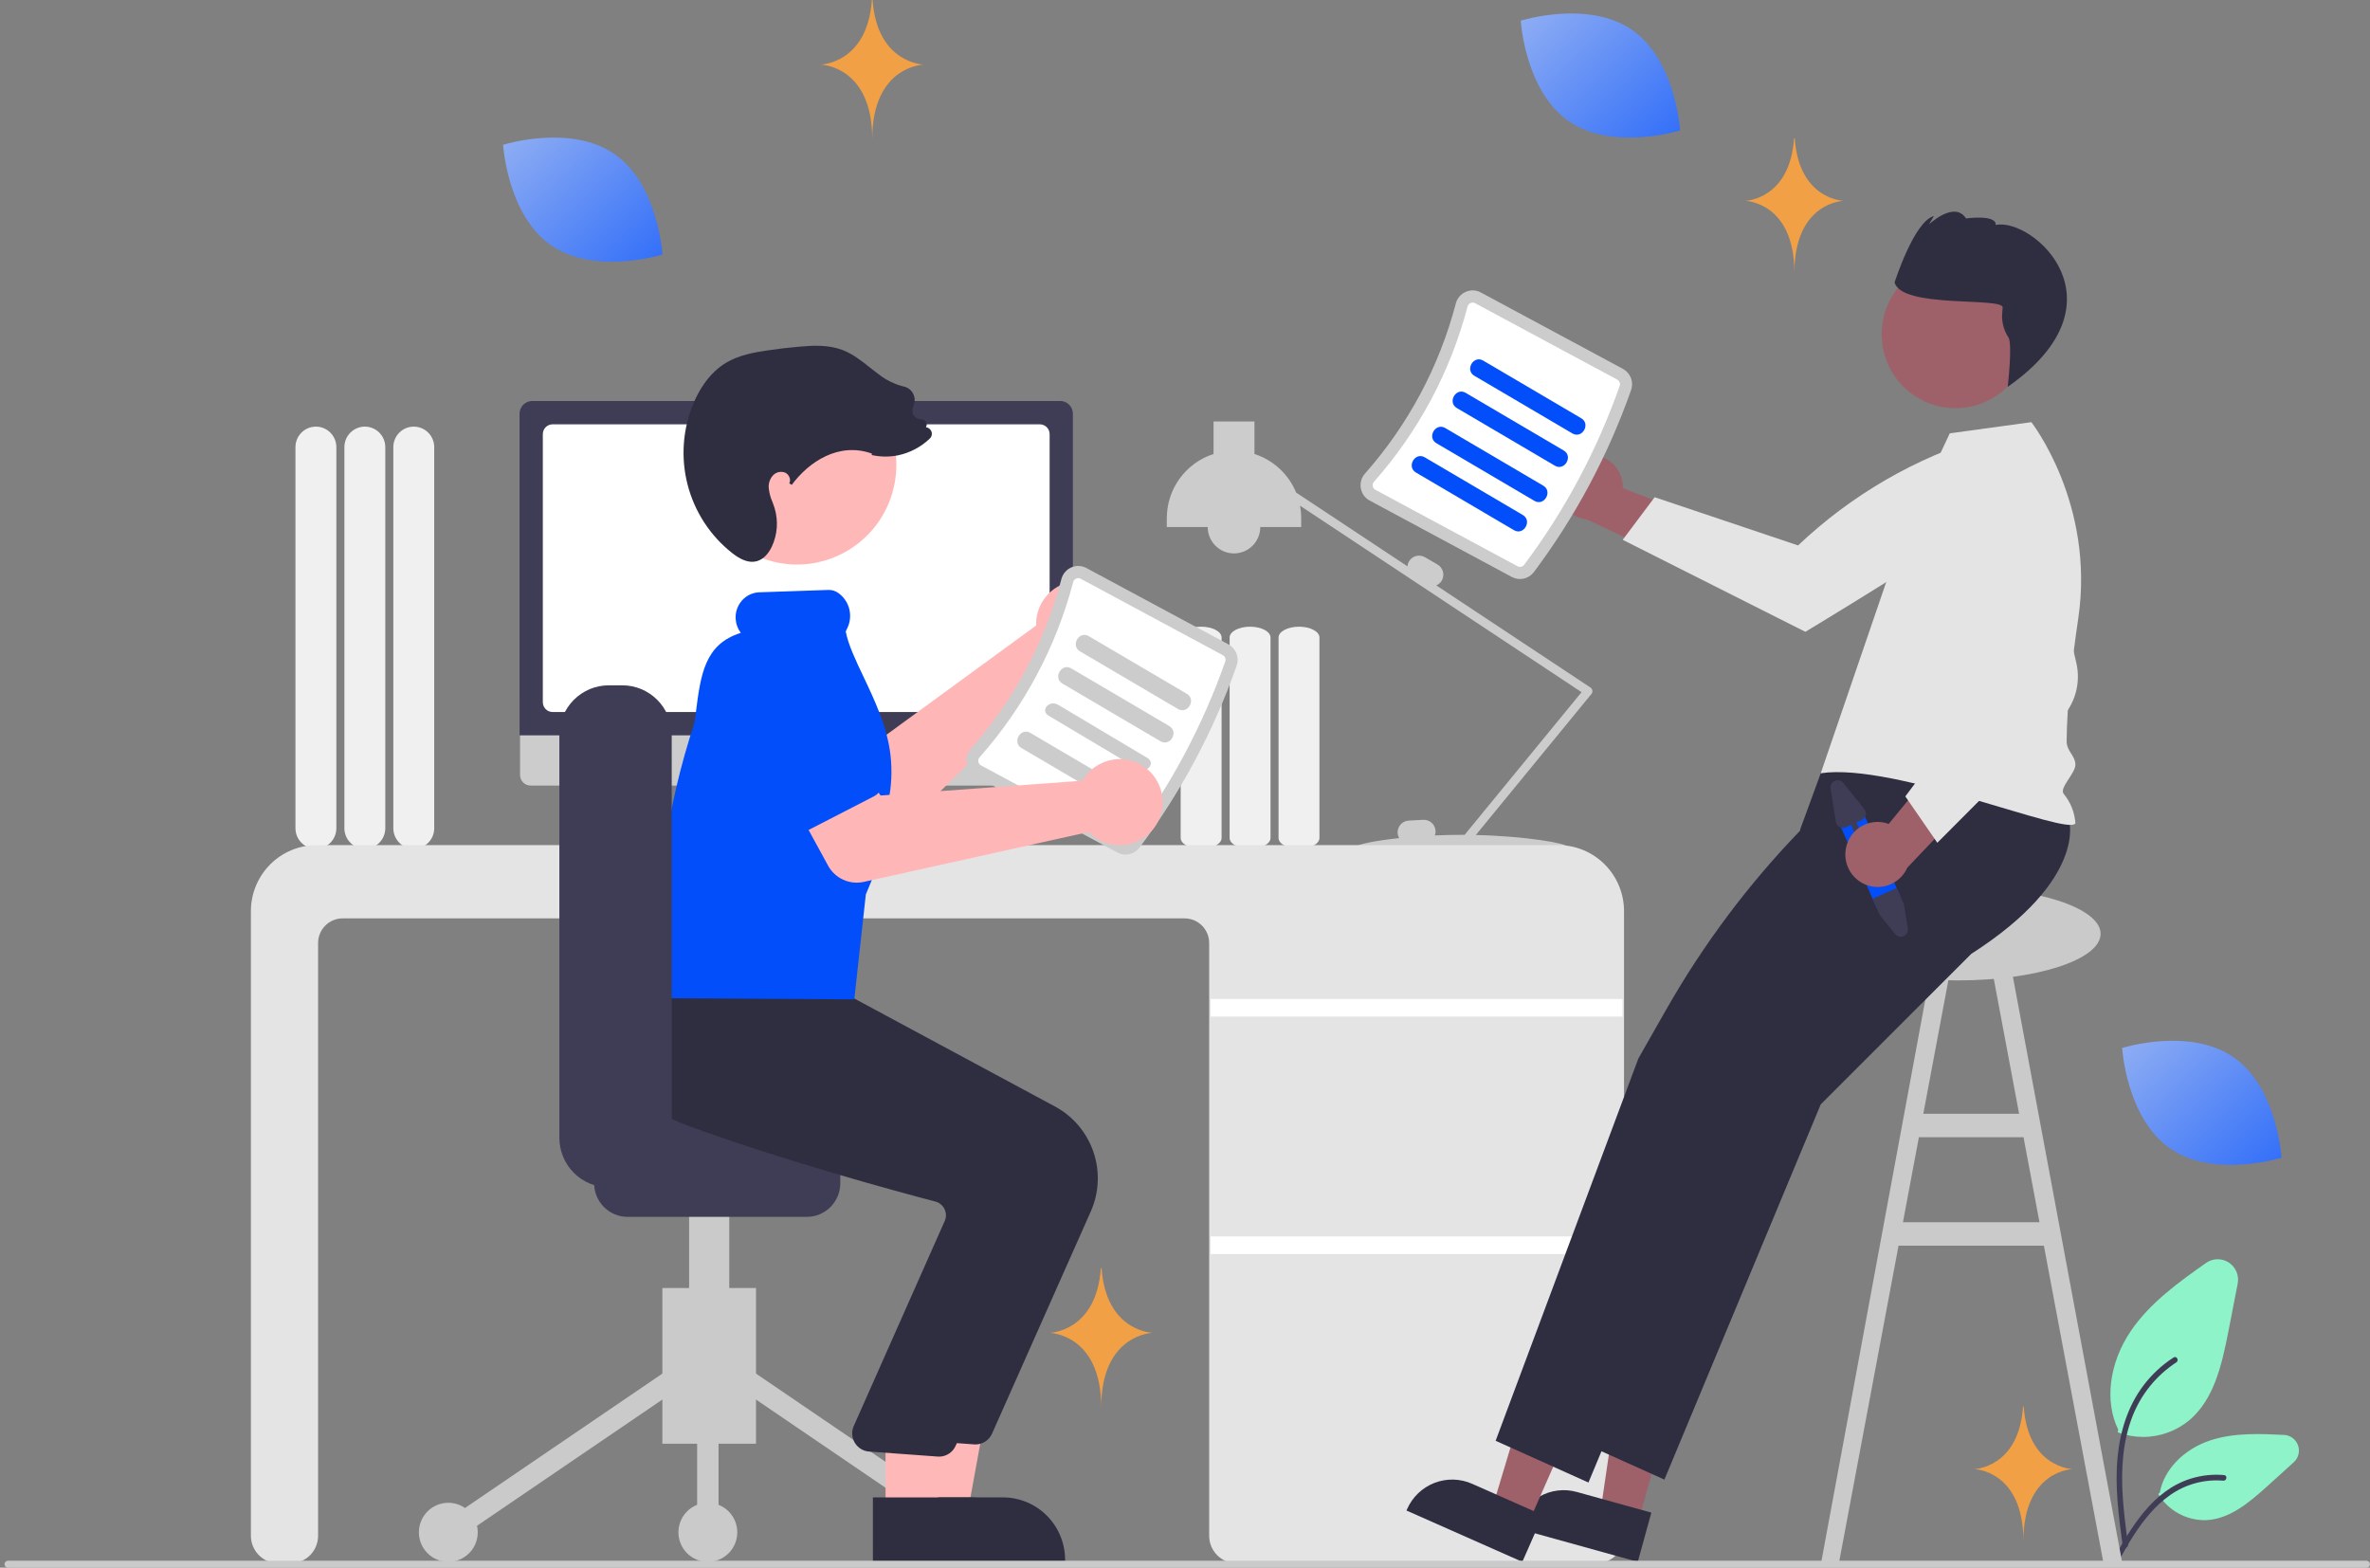 <svg width="514" height="340" viewBox="0 0 514 340" fill="none" xmlns="http://www.w3.org/2000/svg">
<rect x="0" y="0" width="514" height="340" fill="#808080" stroke="none"/>
<g clip-path="url(#clip0_902_290)">
<path d="M85.304 179.626V96.975C85.304 95.795 85.771 94.663 86.603 93.828C87.435 92.993 88.563 92.525 89.739 92.525C90.915 92.525 92.043 92.993 92.875 93.828C93.707 94.663 94.174 95.795 94.174 96.975V179.626C94.174 180.806 93.707 181.938 92.875 182.773C92.043 183.607 90.915 184.076 89.739 184.076C88.563 184.076 87.435 183.607 86.603 182.773C85.771 181.938 85.304 180.806 85.304 179.626Z" fill="#F0F0F0"/>
<path d="M74.691 179.626V96.975C74.691 95.795 75.158 94.663 75.99 93.828C76.822 92.993 77.95 92.525 79.126 92.525C80.302 92.525 81.431 92.993 82.262 93.828C83.094 94.663 83.561 95.795 83.561 96.975V179.626C83.561 180.806 83.094 181.938 82.262 182.773C81.431 183.607 80.302 184.076 79.126 184.076C77.95 184.076 76.822 183.607 75.99 182.773C75.158 181.938 74.691 180.806 74.691 179.626Z" fill="#F0F0F0"/>
<path d="M64.078 179.626V96.975C64.078 95.795 64.545 94.663 65.377 93.828C66.209 92.993 67.337 92.525 68.513 92.525C69.689 92.525 70.817 92.993 71.649 93.828C72.481 94.663 72.948 95.795 72.948 96.975V179.626C72.948 180.806 72.481 181.938 71.649 182.773C70.817 183.607 69.689 184.076 68.513 184.076C67.337 184.076 66.209 183.607 65.377 182.773C64.545 181.938 64.078 180.806 64.078 179.626Z" fill="#F0F0F0"/>
<path d="M464.778 311.635C462.992 311.637 461.219 311.328 459.538 310.723L459.279 310.629L459.398 310.053C456.387 303.95 457.44 295.588 462.093 288.712C466.323 282.462 472.756 277.918 478.431 273.909C479.152 273.4 480.007 273.119 480.887 273.102C481.768 273.085 482.633 273.333 483.372 273.814C484.111 274.294 484.69 274.986 485.035 275.799C485.379 276.612 485.473 277.51 485.305 278.378L483.275 288.826C481.81 296.363 480.068 303.497 474.901 307.946C472.062 310.329 468.479 311.635 464.778 311.635Z" fill="#8FF3C9"/>
<path d="M478.07 329.69C476.104 329.678 474.172 329.174 472.45 328.223C470.728 327.272 469.27 325.904 468.208 324.244L468.061 324.014L468.412 323.704C469.32 318.733 473.59 314.305 479.324 312.4C484.536 310.669 490.289 310.952 495.362 311.201C496.032 311.234 496.678 311.465 497.217 311.867C497.756 312.268 498.164 312.821 498.39 313.455C498.615 314.089 498.648 314.776 498.484 315.429C498.32 316.082 497.966 316.672 497.468 317.123L491.76 322.292C487.613 326.048 483.476 329.439 478.487 329.682C478.347 329.687 478.208 329.69 478.07 329.69Z" fill="#8FF3C9"/>
<path d="M460.357 335.216C459.514 328.918 458.647 322.54 459.239 316.175C459.764 310.522 461.445 305.001 464.868 300.474C466.676 298.083 468.887 296.028 471.401 294.401C472.054 293.978 472.655 295.04 472.005 295.461C467.647 298.3 464.296 302.448 462.43 307.312C460.345 312.751 460.01 318.68 460.369 324.458C460.587 327.952 461.047 331.423 461.511 334.889C461.548 335.045 461.526 335.209 461.449 335.349C461.371 335.489 461.244 335.594 461.093 335.645C461.017 335.665 460.937 335.67 460.859 335.66C460.78 335.649 460.705 335.624 460.636 335.584C460.568 335.544 460.508 335.491 460.46 335.428C460.412 335.365 460.377 335.293 460.357 335.216V335.216Z" fill="#3F3D56"/>
<path d="M457.975 338.836C462.032 331.473 466.737 323.29 475.145 320.674C477.48 319.95 479.933 319.69 482.367 319.909C483.134 319.977 482.942 321.189 482.177 321.122C478.089 320.777 474.01 321.884 470.652 324.25C467.402 326.518 464.872 329.673 462.73 333.018C461.418 335.067 460.243 337.203 459.068 339.336C458.693 340.018 457.595 339.526 457.975 338.836H457.975Z" fill="#3F3D56"/>
<path d="M456.15 338.728L460.246 338.822L435.547 206.43L431.451 207.204L437.901 241.549H417.122L423.572 207.204L419.476 206.43L394.983 338.822L398.873 338.728L411.75 270.159H443.273L456.15 338.728ZM412.705 265.072L416.167 246.635H438.856L442.318 265.072H412.705Z" fill="#CACACA"/>
<path d="M277.289 181.734V138.257C277.289 136.966 279.279 135.916 281.724 135.916C284.17 135.916 286.16 136.966 286.16 138.257V181.734C286.16 183.025 284.17 184.076 281.724 184.076C279.279 184.076 277.289 183.025 277.289 181.734Z" fill="#F0F0F0"/>
<path d="M266.676 181.734V138.257C266.676 136.966 268.666 135.916 271.112 135.916C273.557 135.916 275.547 136.966 275.547 138.257V181.734C275.547 183.025 273.557 184.076 271.112 184.076C268.666 184.076 266.676 183.025 266.676 181.734Z" fill="#F0F0F0"/>
<path d="M256.063 181.734V138.257C256.063 136.966 258.053 135.916 260.498 135.916C262.944 135.916 264.934 136.966 264.934 138.257V181.734C264.934 183.025 262.944 184.076 260.498 184.076C258.053 184.076 256.063 183.025 256.063 181.734Z" fill="#F0F0F0"/>
<path d="M345.348 149.761C345.328 149.629 345.281 149.502 345.21 149.39C345.138 149.277 345.043 149.181 344.932 149.107L311.495 126.958C311.998 126.747 312.42 126.376 312.695 125.903H312.695C313.029 125.318 313.119 124.625 312.945 123.974C312.771 123.323 312.348 122.767 311.767 122.429L309.024 120.839C308.441 120.504 307.75 120.414 307.101 120.588C306.453 120.763 305.899 121.188 305.562 121.77C305.379 122.09 305.27 122.447 305.24 122.815L281.104 106.826C280.293 104.856 279.064 103.087 277.502 101.643C275.941 100.198 274.084 99.112 272.062 98.462V91.412H263.191V98.462C260.248 99.406 257.68 101.264 255.858 103.768C254.036 106.272 253.054 109.292 253.053 112.392V114.3H261.924C261.924 115.817 262.525 117.273 263.594 118.346C264.664 119.419 266.114 120.022 267.626 120.022C269.139 120.022 270.589 119.419 271.659 118.346C272.728 117.273 273.329 115.817 273.329 114.3H282.2V112.392C282.199 111.478 282.113 110.566 281.943 109.668L343.004 150.116L317.64 181.059C317.443 181.058 317.247 181.056 317.048 181.056C315.025 181.056 313.064 181.104 311.195 181.187C311.308 180.873 311.357 180.539 311.34 180.205C311.303 179.533 311.003 178.902 310.504 178.451C310.005 178 309.348 177.765 308.677 177.798L305.514 177.963C304.843 178 304.214 178.302 303.765 178.803C303.315 179.304 303.081 179.962 303.114 180.635C303.138 181.033 303.256 181.419 303.458 181.762C297.864 182.359 294.238 183.181 294.238 183.599C294.238 184.285 303.973 183.632 316.156 183.601C316.212 183.76 316.309 183.901 316.437 184.01C316.566 184.119 316.72 184.192 316.886 184.221C317.051 184.25 317.222 184.234 317.379 184.176C317.537 184.117 317.676 184.017 317.782 183.887L318.017 183.601C330.165 183.635 339.858 184.283 339.858 183.599C339.858 182.954 331.24 181.35 320.073 181.092L345.143 150.509C345.227 150.406 345.289 150.286 345.325 150.157C345.36 150.028 345.368 149.893 345.348 149.761Z" fill="#CCCCCC"/>
<path d="M346.263 339.046H268.191C266.614 339.044 265.101 338.415 263.985 337.295C262.87 336.176 262.242 334.658 262.241 333.075V204.511C262.239 203.097 261.678 201.74 260.681 200.74C259.685 199.74 258.333 199.177 256.923 199.176H74.305C72.896 199.177 71.544 199.74 70.547 200.74C69.551 201.74 68.99 203.097 68.988 204.511V333.075C68.986 334.658 68.359 336.176 67.243 337.295C66.128 338.415 64.615 339.045 63.037 339.046H60.366C58.788 339.045 57.276 338.415 56.16 337.295C55.044 336.176 54.417 334.658 54.415 333.075V197.586C54.419 193.794 55.923 190.158 58.595 187.476C61.268 184.794 64.892 183.286 68.671 183.282H337.958C341.737 183.286 345.361 184.794 348.034 187.476C350.706 190.158 352.21 193.794 352.214 197.586V333.075C352.212 334.658 351.585 336.176 350.469 337.295C349.353 338.415 347.841 339.045 346.263 339.046Z" fill="#E4E4E4"/>
<path d="M351.897 216.66H262.558V220.474H351.897V216.66Z" fill="white"/>
<path d="M351.897 268.157H262.558V271.972H351.897V268.157Z" fill="white"/>
<path d="M188.605 182.654L186.037 181.569L184.275 168.653H160.819L158.91 181.516L156.612 182.669C156.503 182.724 156.414 182.814 156.362 182.926C156.31 183.038 156.297 183.164 156.326 183.284C156.354 183.404 156.422 183.511 156.518 183.587C156.614 183.664 156.734 183.705 156.856 183.705H188.393C188.519 183.705 188.641 183.662 188.738 183.582C188.836 183.502 188.903 183.39 188.928 183.266C188.953 183.143 188.934 183.014 188.875 182.902C188.816 182.79 188.721 182.703 188.605 182.654Z" fill="#E6E6E6"/>
<path d="M230.289 170.371H115.063C114.459 170.37 113.879 170.128 113.452 169.699C113.025 169.269 112.786 168.687 112.786 168.081V151.777H232.566V168.081C232.566 168.687 232.326 169.269 231.899 169.699C231.472 170.128 230.893 170.37 230.289 170.371Z" fill="#CCCCCC"/>
<path d="M232.686 159.483H112.68V89.723C112.681 88.991 112.971 88.289 113.487 87.771C114.003 87.254 114.703 86.962 115.432 86.962H229.934C230.664 86.962 231.363 87.254 231.879 87.771C232.395 88.289 232.686 88.991 232.686 89.723V159.483Z" fill="#3F3D56"/>
<path d="M225.519 154.419H119.848C119.285 154.419 118.746 154.194 118.348 153.795C117.95 153.396 117.727 152.855 117.726 152.291V94.153C117.727 93.589 117.95 93.048 118.348 92.649C118.746 92.25 119.285 92.025 119.848 92.025H225.519C226.081 92.025 226.621 92.25 227.018 92.649C227.416 93.048 227.64 93.589 227.64 94.153V152.291C227.64 152.855 227.416 153.396 227.018 153.795C226.621 154.194 226.081 154.419 225.519 154.419Z" fill="white"/>
<path d="M343.978 98.699C344.989 98.552 346.019 98.63 346.997 98.927C347.975 99.224 348.875 99.732 349.636 100.416C350.397 101.1 350.999 101.942 351.4 102.885C351.8 103.828 351.99 104.847 351.956 105.871L375.125 114.819L364.628 122.344L344.236 112.693C342.525 112.522 340.937 111.726 339.771 110.458C338.605 109.189 337.944 107.536 337.912 105.811C337.881 104.086 338.48 102.409 339.598 101.098C340.716 99.787 342.275 98.934 343.978 98.699V98.699Z" fill="#9E616A"/>
<path d="M431.948 94.306L435.867 101.456C434.92 105.992 432.472 110.072 428.921 113.034C422.92 118.113 391.543 137.026 391.543 137.026L351.931 117.072L358.861 107.833L389.96 118.29C401.496 107.359 415.418 99.284 430.615 94.707L431.948 94.306Z" fill="#E4E4E4"/>
<path d="M424.66 212.627C441.733 212.627 455.574 208.101 455.574 202.519C455.574 196.937 441.733 192.411 424.66 192.411C407.586 192.411 393.745 196.937 393.745 202.519C393.745 208.101 407.586 212.627 424.66 212.627Z" fill="#CACACA"/>
<path d="M355.306 330.163L347.097 327.886L351.943 295.031L364.059 298.392L355.306 330.163Z" fill="#9E616A"/>
<path d="M355.2 338.728L328.73 331.386L328.822 331.05C329.578 328.309 331.388 325.98 333.854 324.578C336.32 323.175 339.24 322.812 341.973 323.57L341.973 323.57L358.14 328.054L355.2 338.728Z" fill="#2F2E41"/>
<path d="M331.504 330.27L323.713 326.817L333.275 295.021L344.774 300.116L331.504 330.27Z" fill="#9E616A"/>
<path d="M330.157 338.728L305.035 327.597L305.175 327.279C306.32 324.676 308.449 322.637 311.092 321.61C313.735 320.582 316.677 320.65 319.271 321.799L319.271 321.799L334.615 328.598L330.157 338.728Z" fill="#2F2E41"/>
<path d="M448.719 177.807C448.719 177.807 452.849 190.645 427.511 206.881L394.879 239.508L360.973 320.891L340.843 311.836L344.791 301.262L347.44 294.166L348.796 290.536L350.249 286.645L371.799 228.925L389.901 197.121L390.427 179.864L394.879 167.699L427.183 156.198L448.719 177.807Z" fill="#2F2E41"/>
<path d="M432.245 178.443C432.245 178.443 436.374 191.281 411.037 207.517L378.405 240.144L344.499 321.527L324.369 312.472L328.317 301.898L330.966 294.802L332.322 291.172L333.775 287.281L355.325 229.561L361.386 218.912C369.382 204.864 379.098 191.875 390.308 180.247L396.25 174.084L396.884 164.547L410.709 156.833L432.245 178.443Z" fill="#2F2E41"/>
<path d="M412.725 115.593L422.862 93.977L440.554 91.555C440.554 91.555 454.368 109.215 450.741 134.03C449.381 143.336 448.273 152.601 448.207 160.733C448.189 162.897 450.076 163.863 450.108 165.819C450.139 167.741 446.532 170.871 447.573 172.177C449.062 173.977 449.949 176.201 450.108 178.535C448.852 181.533 410.852 165.289 394.879 167.699L412.725 115.593Z" fill="#E4E4E4"/>
<path d="M437.852 80.672C442.368 73.05 439.871 63.197 432.274 58.666C424.677 54.135 414.858 56.641 410.343 64.263C405.827 71.886 408.324 81.739 415.921 86.27C423.518 90.801 433.337 88.295 437.852 80.672Z" fill="#9E616A"/>
<path d="M434.328 66.703C434.297 67.125 434.255 67.685 434.206 68.318C434.156 70.051 434.643 71.757 435.599 73.201C436.494 74.72 435.426 83.895 435.426 83.895C461.638 65.561 440.927 47.143 432.825 48.78C432.994 46.448 426.387 47.372 426.387 47.372C423.869 43.438 418.351 48.66 418.351 48.66L419.416 46.863C415.132 47.956 410.898 61.241 410.898 61.241C412.351 66.972 434.497 64.371 434.328 66.703Z" fill="#2F2E41"/>
<path d="M332.645 124.096C341.653 112.074 348.773 98.74 353.76 84.557C354.048 83.708 354.028 82.784 353.702 81.95C353.375 81.115 352.764 80.424 351.978 79.999L321.155 63.427C320.657 63.157 320.103 63.005 319.537 62.982C318.971 62.959 318.407 63.066 317.888 63.294C317.359 63.525 316.89 63.873 316.516 64.313C316.142 64.752 315.873 65.272 315.729 65.832C312.142 79.5 305.398 92.128 296.045 102.695C295.659 103.126 295.377 103.638 295.219 104.194C295.062 104.75 295.032 105.335 295.134 105.904C295.232 106.464 295.455 106.995 295.788 107.455C296.121 107.915 296.554 108.293 297.054 108.56L327.877 125.132C328.665 125.554 329.577 125.681 330.45 125.492C331.324 125.302 332.101 124.807 332.645 124.096Z" fill="#CCCCCC"/>
<path d="M330.542 122.51C330.376 122.718 330.143 122.861 329.884 122.915C329.624 122.969 329.354 122.93 329.119 122.805L298.297 106.233C298.147 106.155 298.018 106.043 297.918 105.906C297.819 105.769 297.753 105.611 297.724 105.444C297.692 105.267 297.701 105.086 297.751 104.914C297.8 104.742 297.889 104.583 298.009 104.451C307.639 93.573 314.581 80.572 318.274 66.502C318.317 66.328 318.399 66.166 318.515 66.03C318.63 65.893 318.775 65.785 318.939 65.714C319.093 65.645 319.262 65.612 319.431 65.619C319.6 65.626 319.765 65.673 319.913 65.754L350.735 82.326C350.968 82.453 351.15 82.657 351.25 82.904C351.349 83.151 351.359 83.425 351.278 83.679C346.381 97.608 339.388 110.704 330.542 122.51Z" fill="white"/>
<path d="M319.758 81.499L341.018 94.002C343.133 95.246 345.048 91.95 342.936 90.708L321.677 78.205C319.562 76.961 317.647 80.257 319.758 81.499V81.499Z" fill="#024EFB"/>
<path d="M315.957 88.493L337.216 100.996C339.331 102.24 341.246 98.944 339.135 97.702L317.875 85.199C315.76 83.955 313.845 87.25 315.957 88.493V88.493Z" fill="#024EFB"/>
<path d="M311.522 96.122L332.781 108.625C334.896 109.869 336.811 106.573 334.7 105.331L313.44 92.828C311.325 91.584 309.41 94.88 311.522 96.122V96.122Z" fill="#024EFB"/>
<path d="M307.086 102.48L328.345 114.983C330.46 116.227 332.376 112.931 330.264 111.689L309.005 99.186C306.89 97.942 304.974 101.237 307.086 102.48V102.48Z" fill="#024EFB"/>
<path d="M404.001 176.025L411.982 194.034C412.174 194.465 412.257 194.937 412.221 195.408C412.186 195.879 412.034 196.334 411.78 196.731C411.48 197.206 411.047 197.582 410.535 197.81C410.023 198.039 409.455 198.11 408.903 198.015C408.715 197.986 408.53 197.937 408.353 197.868C407.647 197.595 407.079 197.052 406.771 196.359L398.79 178.35C398.638 178.007 398.555 177.637 398.545 177.261C398.535 176.886 398.599 176.512 398.734 176.161C399.005 175.453 399.546 174.882 400.237 174.573C400.928 174.265 401.712 174.245 402.418 174.517C403.124 174.789 403.693 175.332 404.001 176.025Z" fill="#024EFB"/>
<path d="M411.338 192.581L412.937 196.216L413.755 201.369C413.809 201.708 413.749 202.056 413.586 202.358C413.423 202.66 413.165 202.899 412.852 203.039C412.539 203.178 412.189 203.21 411.856 203.129C411.524 203.049 411.227 202.86 411.012 202.592L407.703 198.462L406.127 194.906L411.338 192.581Z" fill="#3F3D56"/>
<path d="M397.016 171.015L398.16 178.224C398.198 178.46 398.289 178.685 398.426 178.88C398.564 179.075 398.744 179.236 398.953 179.35C399.163 179.464 399.395 179.528 399.633 179.537C399.871 179.547 400.108 179.501 400.326 179.404L401.46 178.898L403.648 183.836C403.717 183.99 403.843 184.11 404 184.17C404.157 184.231 404.331 184.226 404.484 184.158C404.638 184.089 404.758 183.962 404.818 183.805C404.879 183.648 404.874 183.473 404.806 183.319L402.618 178.381L403.752 177.875C404.128 177.707 404.422 177.397 404.57 177.012C404.718 176.627 404.709 176.198 404.543 175.82C404.487 175.695 404.415 175.578 404.33 175.471L399.76 169.79C399.545 169.523 399.248 169.334 398.915 169.254C398.582 169.173 398.232 169.205 397.92 169.345C397.607 169.485 397.349 169.724 397.185 170.026C397.022 170.328 396.963 170.675 397.016 171.015Z" fill="#3F3D56"/>
<path d="M400.327 184.028C400.507 183.019 400.905 182.062 401.494 181.225C402.082 180.387 402.846 179.689 403.732 179.18C404.619 178.67 405.605 178.362 406.623 178.277C407.641 178.192 408.665 178.331 409.623 178.686L425.378 159.436L429.194 171.802L413.647 188.186C412.946 189.762 411.694 191.024 410.127 191.735C408.561 192.446 406.788 192.556 405.147 192.043C403.505 191.531 402.107 190.432 401.219 188.954C400.331 187.477 400.014 185.724 400.327 184.028Z" fill="#9E616A"/>
<path d="M420.162 182.777L413.223 172.719L432.928 146.357L422.777 124.531L423.516 98.569L431.904 97.014L432.009 97.066C436.087 99.422 439.239 103.106 440.942 107.507C443.035 112.757 447.706 132.462 450.304 143.74C450.815 145.926 450.759 148.206 450.142 150.364C449.525 152.522 448.368 154.486 446.781 156.068L420.162 182.777Z" fill="#E4E4E4"/>
<path d="M224.779 134.179C224.722 134.668 224.702 135.16 224.722 135.652L189.193 161.587L179.433 157.253L170.988 171.179L187.524 180.537C188.86 181.293 190.404 181.594 191.925 181.394C193.446 181.194 194.861 180.505 195.958 179.43L231.717 144.384C233.547 144.85 235.475 144.747 237.246 144.087C239.016 143.427 240.544 142.242 241.627 140.689C242.709 139.137 243.295 137.29 243.306 135.395C243.318 133.5 242.754 131.647 241.689 130.081C240.625 128.516 239.111 127.313 237.349 126.632C235.586 125.951 233.659 125.824 231.824 126.269C229.988 126.714 228.331 127.709 227.072 129.122C225.814 130.535 225.014 132.299 224.779 134.179V134.179Z" fill="#FFB6B6"/>
<path d="M188.044 162.535L177.683 179.859C177.388 180.352 176.991 180.775 176.519 181.1C176.046 181.425 175.509 181.644 174.945 181.742C174.38 181.84 173.801 181.815 173.247 181.668C172.693 181.522 172.178 181.257 171.735 180.892L156.222 168.108C153.718 166.58 151.92 164.118 151.222 161.262C150.523 158.406 150.982 155.389 152.498 152.872C154.013 150.354 156.462 148.543 159.306 147.834C162.15 147.125 165.159 147.577 167.672 149.09L186.154 156.783C186.683 157.003 187.159 157.335 187.548 157.757C187.938 158.178 188.233 158.679 188.412 159.225C188.591 159.771 188.651 160.349 188.588 160.92C188.524 161.492 188.339 162.043 188.044 162.535L188.044 162.535Z" fill="#024EFB"/>
<path d="M143.651 313.11H163.96V279.341H143.651V313.11Z" fill="#CACACA"/>
<path d="M162.943 297.209L160.336 301.064L209.077 334.251L211.684 330.396L162.943 297.209Z" fill="#CACACA"/>
<path d="M144.669 297.209L95.928 330.397L98.534 334.251L147.276 301.064L144.669 297.209Z" fill="#CACACA"/>
<path d="M210.38 338.728C213.905 338.728 216.763 335.861 216.763 332.324C216.763 328.787 213.905 325.919 210.38 325.919C206.855 325.919 203.998 328.787 203.998 332.324C203.998 335.861 206.855 338.728 210.38 338.728Z" fill="#CACACA"/>
<path d="M153.516 338.728C157.041 338.728 159.898 335.861 159.898 332.324C159.898 328.787 157.041 325.919 153.516 325.919C149.99 325.919 147.133 328.787 147.133 332.324C147.133 335.861 149.99 338.728 153.516 338.728Z" fill="#CACACA"/>
<path d="M97.231 338.728C100.756 338.728 103.614 335.861 103.614 332.324C103.614 328.787 100.756 325.919 97.231 325.919C93.706 325.919 90.848 328.787 90.848 332.324C90.848 335.861 93.706 338.728 97.231 338.728Z" fill="#CACACA"/>
<path d="M155.836 299.137H151.194V332.324H155.836V299.137Z" fill="#CACACA"/>
<path d="M149.454 294.479H158.158V249.647H149.454V294.479Z" fill="#CACACA"/>
<path d="M128.854 256.634V246.153C128.857 244.224 129.622 242.374 130.981 241.009C132.341 239.645 134.185 238.878 136.108 238.875H174.985C176.908 238.878 178.751 239.645 180.111 241.009C181.471 242.374 182.236 244.224 182.238 246.153V256.634C182.236 258.563 181.471 260.413 180.111 261.777C178.751 263.142 176.908 263.909 174.985 263.911H136.108C134.185 263.909 132.341 263.142 130.981 261.777C129.622 260.413 128.857 258.563 128.854 256.634Z" fill="#3F3D56"/>
<path d="M199.072 328.271L209.823 328.27L214.939 300.289L199.07 300.29L199.072 328.271Z" fill="#FFB8B8"/>
<path d="M196.329 338.728L230.998 338.727V338.287C230.998 336.509 230.649 334.748 229.97 333.106C229.292 331.463 228.298 329.97 227.045 328.713C225.793 327.456 224.305 326.459 222.668 325.778C221.031 325.098 219.276 324.747 217.504 324.747H217.503L196.329 324.748L196.329 338.728Z" fill="#2F2E41"/>
<path d="M215.153 310.919L236.588 262.689C238.377 258.624 238.575 254.032 237.142 249.827C235.709 245.622 232.75 242.113 228.854 239.999L182.361 214.983L161.145 213.172L141.575 211.387L141.434 211.627C141.254 211.933 137.046 219.226 139.89 227.222C142.048 233.288 147.66 238.025 156.57 241.304C177.367 248.955 201.393 255.495 210.756 257.951C211.17 258.058 211.557 258.25 211.891 258.517C212.226 258.784 212.5 259.119 212.696 259.5C212.892 259.876 213.009 260.289 213.039 260.713C213.068 261.137 213.01 261.563 212.868 261.963L192.954 306.855C192.746 307.425 192.671 308.034 192.735 308.637C192.799 309.24 193 309.82 193.323 310.333C193.646 310.846 194.082 311.277 194.597 311.594C195.112 311.911 195.693 312.105 196.295 312.161L211.175 313.248C211.301 313.26 211.427 313.266 211.552 313.266C212.314 313.266 213.06 313.044 213.699 312.628C214.338 312.211 214.843 311.618 215.153 310.919Z" fill="#2F2E41"/>
<path d="M192.055 328.271L202.807 328.27L207.922 300.289L192.054 300.29L192.055 328.271Z" fill="#FFB8B8"/>
<path d="M189.314 338.728L223.982 338.727V338.287C223.982 336.509 223.633 334.748 222.955 333.106C222.277 331.463 221.283 329.97 220.03 328.713C218.777 327.456 217.289 326.459 215.652 325.778C214.015 325.098 212.261 324.747 210.489 324.747H210.487L189.313 324.748L189.314 338.728Z" fill="#2F2E41"/>
<path d="M207.26 313.559L228.694 265.329C230.484 261.264 230.682 256.672 229.249 252.467C227.815 248.262 224.856 244.753 220.96 242.639L174.468 217.623L153.252 215.812L137.924 214.478L137.926 214.267C137.745 214.573 133.538 221.866 136.382 229.862C138.539 235.928 139.766 240.665 148.677 243.944C169.474 251.595 193.499 258.135 202.863 260.591C203.277 260.698 203.664 260.89 203.998 261.157C204.332 261.424 204.606 261.759 204.802 262.14C204.999 262.516 205.116 262.929 205.145 263.353C205.175 263.777 205.117 264.203 204.975 264.603L185.061 309.495C184.853 310.065 184.778 310.674 184.842 311.277C184.906 311.88 185.107 312.46 185.43 312.973C185.753 313.486 186.189 313.917 186.704 314.234C187.219 314.551 187.8 314.745 188.402 314.801L203.281 315.888C203.408 315.9 203.533 315.906 203.659 315.906C204.421 315.906 205.166 315.684 205.805 315.268C206.444 314.851 206.95 314.258 207.26 313.559Z" fill="#2F2E41"/>
<path d="M193.814 105.819C196.567 94.206 189.416 82.553 177.842 79.792C166.269 77.03 154.655 84.205 151.903 95.818C149.151 107.431 156.302 119.084 167.875 121.846C179.448 124.608 191.062 117.432 193.814 105.819Z" fill="#FFB8B8"/>
<path d="M247.107 183.859C256.114 171.837 263.235 158.503 268.221 144.32C268.51 143.471 268.49 142.547 268.163 141.713C267.837 140.878 267.226 140.187 266.44 139.762L235.617 123.19C235.118 122.92 234.565 122.768 233.999 122.745C233.433 122.721 232.869 122.828 232.35 123.057C231.821 123.287 231.352 123.636 230.978 124.076C230.604 124.515 230.335 125.035 230.191 125.595C226.604 139.263 219.86 151.891 210.506 162.458C210.121 162.888 209.839 163.401 209.681 163.957C209.524 164.513 209.494 165.098 209.596 165.667C209.693 166.227 209.917 166.758 210.25 167.218C210.583 167.678 211.016 168.056 211.516 168.323L242.338 184.895C243.127 185.317 244.039 185.444 244.912 185.254C245.785 185.065 246.563 184.57 247.107 183.859Z" fill="#CCCCCC"/>
<path d="M245.004 182.273C244.838 182.481 244.605 182.624 244.345 182.678C244.086 182.731 243.816 182.693 243.581 182.568L212.759 165.996C212.609 165.918 212.479 165.806 212.38 165.669C212.281 165.532 212.215 165.374 212.186 165.207C212.154 165.03 212.163 164.849 212.213 164.677C212.262 164.505 212.351 164.346 212.471 164.214C222.101 153.335 229.043 140.335 232.736 126.264C232.779 126.091 232.861 125.929 232.977 125.792C233.092 125.656 233.237 125.548 233.401 125.477C233.555 125.408 233.724 125.375 233.893 125.382C234.062 125.389 234.227 125.435 234.375 125.517L265.197 142.089C265.43 142.215 265.612 142.42 265.711 142.667C265.811 142.914 265.821 143.188 265.74 143.441C260.843 157.371 253.85 170.467 245.004 182.273Z" fill="white"/>
<path d="M234.22 141.262L255.479 153.765C257.595 155.009 259.51 151.713 257.398 150.471L236.139 137.968C234.024 136.724 232.108 140.02 234.22 141.262V141.262Z" fill="#CCCCCC"/>
<path d="M230.419 148.255L251.678 160.759C253.793 162.003 255.709 158.707 253.597 157.465L232.338 144.961C230.223 143.717 228.307 147.013 230.419 148.255V148.255Z" fill="#CCCCCC"/>
<path d="M227.432 155.222L246.766 166.738C248.69 167.884 250.747 165.515 248.827 164.371L229.492 152.854C227.569 151.709 225.511 154.078 227.432 155.222Z" fill="#CCCCCC"/>
<path d="M221.548 162.242L242.807 174.746C244.922 175.99 246.838 172.694 244.726 171.452L223.467 158.949C221.352 157.705 219.436 161 221.548 162.242V162.242Z" fill="#CCCCCC"/>
<path d="M185.278 216.734L142.653 216.478L142.641 216.174C141.828 194.714 144.442 175.274 150.632 156.745C150.719 156.051 150.814 155.31 150.907 154.582C151.964 146.293 152.804 139.711 160.66 137.259C160.005 136.386 159.619 135.34 159.55 134.249C159.5 133.525 159.595 132.797 159.828 132.11C160.062 131.422 160.429 130.788 160.909 130.244C161.368 129.719 161.927 129.291 162.553 128.984C163.178 128.678 163.859 128.5 164.554 128.46L179.726 127.941C180.523 127.936 181.299 128.2 181.929 128.691C183.084 129.552 183.896 130.797 184.219 132.204C184.542 133.611 184.355 135.088 183.693 136.369C183.514 136.726 183.445 136.889 183.419 136.96C183.959 139.795 185.559 143.163 187.253 146.728C189.678 151.831 192.426 157.615 193.133 163.804C193.514 167.145 193.356 170.526 192.663 173.816C192.347 175.59 192.274 177.398 192.446 179.191C192.585 181.849 192.716 184.36 191.218 186.787C190.836 187.445 190.4 188.147 189.887 188.924L187.78 193.978L185.278 216.734Z" fill="#024EFB"/>
<path d="M121.312 246.765V159.371C121.315 156.523 122.444 153.793 124.45 151.779C126.457 149.765 129.178 148.633 132.016 148.629H134.977C137.815 148.633 140.536 149.765 142.543 151.779C144.55 153.793 145.679 156.523 145.682 159.371V246.765C145.679 249.613 144.55 252.344 142.543 254.357C140.536 256.371 137.815 257.504 134.977 257.507H132.016C129.178 257.504 126.457 256.371 124.45 254.357C122.444 252.344 121.315 249.613 121.312 246.765Z" fill="#3F3D56"/>
<path d="M235.618 168.094C235.312 168.478 235.037 168.886 234.795 169.314L190.975 172.524L184.966 163.673L170.468 171.028L179.59 187.734C180.326 189.084 181.48 190.157 182.876 190.793C184.273 191.429 185.838 191.594 187.335 191.261L236.142 180.435C237.451 181.801 239.144 182.734 240.994 183.111C242.845 183.488 244.766 183.291 246.503 182.546C248.239 181.801 249.708 180.542 250.714 178.939C251.721 177.335 252.217 175.463 252.136 173.569C252.056 171.676 251.403 169.852 250.264 168.341C249.126 166.829 247.556 165.701 245.762 165.106C243.969 164.512 242.038 164.479 240.226 165.013C238.414 165.546 236.807 166.621 235.618 168.094Z" fill="#FFB6B6"/>
<path d="M189.501 172.721L171.588 181.947C171.078 182.209 170.518 182.358 169.946 182.384C169.373 182.41 168.802 182.311 168.271 182.096C167.74 181.88 167.262 181.552 166.869 181.134C166.475 180.716 166.176 180.218 165.992 179.673L159.542 160.599C158.219 157.981 157.984 154.943 158.887 152.151C159.79 149.359 161.759 147.039 164.362 145.7C156.422 149.789 172.959 138.172 179.271 150.511L190.922 166.834C191.256 167.301 191.485 167.835 191.594 168.399C191.703 168.964 191.69 169.545 191.555 170.104C191.42 170.662 191.167 171.185 190.812 171.637C190.458 172.089 190.011 172.458 189.501 172.721H189.501Z" fill="#024EFB"/>
<path d="M163.128 121.841C161.832 121.841 160.401 121.214 158.788 119.943C154.042 116.204 150.65 111.006 149.132 105.146C147.613 99.286 148.053 93.088 150.383 87.503C151.556 84.692 153.749 80.872 157.538 78.633C160.262 77.024 163.462 76.443 166.247 76.025C168.658 75.662 171.1 75.373 173.504 75.168C176.376 74.921 179.694 74.755 182.72 75.908C184.938 76.754 186.825 78.247 188.65 79.691C189.286 80.194 189.944 80.715 190.603 81.197C192.199 82.447 194.04 83.344 196.006 83.83C196.421 83.916 196.812 84.091 197.154 84.342C197.496 84.593 197.78 84.915 197.987 85.286C198.198 85.663 198.326 86.081 198.363 86.512C198.399 86.943 198.343 87.376 198.198 87.784C197.914 88.585 197.657 89.307 198.177 90.089C198.369 90.365 198.626 90.589 198.925 90.742C199.224 90.894 199.556 90.971 199.891 90.966C200.068 90.963 200.243 91.004 200.4 91.087C200.557 91.169 200.691 91.289 200.79 91.436C200.89 91.582 200.953 91.751 200.974 91.927C200.994 92.103 200.972 92.282 200.907 92.447L200.824 92.663C201.047 92.683 201.262 92.758 201.449 92.881C201.637 93.004 201.792 93.17 201.902 93.366C202.064 93.645 202.127 93.972 202.08 94.292C202.032 94.612 201.878 94.906 201.641 95.126C199.719 96.962 197.323 98.22 194.724 98.758C192.945 99.109 191.115 99.104 189.339 98.746L189.053 98.69L189.088 98.372C181.9 95.8 175.412 100.165 171.713 105.156L171.179 104.817C171.271 104.632 171.324 104.429 171.336 104.222C171.347 104.014 171.317 103.807 171.247 103.612C171.172 103.378 171.052 103.16 170.894 102.973C170.736 102.785 170.542 102.63 170.325 102.518C169.884 102.335 169.4 102.288 168.932 102.382C168.465 102.475 168.036 102.706 167.699 103.044C167.355 103.405 167.091 103.833 166.922 104.302C166.753 104.772 166.683 105.271 166.717 105.769C166.814 106.824 167.082 107.856 167.51 108.824C167.684 109.287 167.864 109.767 168.01 110.25C168.828 112.994 168.61 115.944 167.397 118.537C166.837 119.72 165.824 121.228 164.181 121.695C163.838 121.792 163.484 121.841 163.128 121.841Z" fill="#2F2E41"/>
<path d="M513.245 340H1.732C1.532 339.999 1.341 339.919 1.2 339.777C1.059 339.635 0.979 339.443 0.979 339.243C0.979 339.043 1.059 338.85 1.2 338.708C1.341 338.566 1.532 338.486 1.732 338.486H513.245C513.445 338.486 513.637 338.566 513.779 338.708C513.92 338.85 514 339.042 514 339.243C514 339.444 513.92 339.636 513.779 339.778C513.637 339.92 513.445 340 513.245 340Z" fill="#CACACA"/>
</g>
<path d="M470.689 249.099C480.23 255.67 494.806 251.077 494.806 251.077C494.806 251.077 493.903 235.83 484.355 229.264C474.815 222.693 460.246 227.28 460.246 227.28C460.246 227.28 461.148 242.526 470.689 249.099Z" fill="url(#paint0_linear_902_290)"/>
<path d="M340.26 26.303C349.8 32.874 364.376 28.281 364.376 28.281C364.376 28.281 363.473 13.034 353.926 6.469C344.386 -0.103 329.816 4.485 329.816 4.485C329.816 4.485 330.719 19.731 340.26 26.303Z" fill="url(#paint1_linear_902_290)"/>
<path d="M438.75 305.058H438.905C439.827 318.406 449.534 318.612 449.534 318.612C449.534 318.612 438.83 318.826 438.83 334.251C438.83 318.826 428.126 318.612 428.126 318.612C428.126 318.612 437.829 318.406 438.75 305.057V305.058ZM238.749 275.055H238.911C239.874 288.849 250.023 289.061 250.023 289.061C250.023 289.061 238.832 289.283 238.832 305.222C238.832 289.283 227.641 289.061 227.641 289.061C227.641 289.061 237.785 288.849 238.749 275.055Z" fill="#F1A045"/>
<path d="M119.555 53.218C129.095 59.79 143.672 55.196 143.672 55.196C143.672 55.196 142.769 39.949 133.221 33.384C123.681 26.812 109.112 31.4 109.112 31.4C109.112 31.4 110.014 46.646 119.555 53.218Z" fill="url(#paint2_linear_902_290)"/>
<path d="M389.088 30.003H389.243C390.164 43.352 399.871 43.557 399.871 43.557C399.871 43.557 389.167 43.771 389.167 59.196C389.167 43.771 378.463 43.557 378.463 43.557C378.463 43.557 388.166 43.352 389.088 30.002V30.003ZM189.086 0H189.248C190.212 13.795 200.36 14.007 200.36 14.007C200.36 14.007 189.169 14.228 189.169 30.168C189.169 14.228 177.979 14.007 177.979 14.007C177.979 14.007 188.123 13.795 189.086 0Z" fill="#F1A045"/>
<defs>
<linearGradient id="paint0_linear_902_290" x1="507.854" y1="270.661" x2="432.751" y2="191.467" gradientUnits="userSpaceOnUse">
<stop stop-color="#024EFB"/>
<stop offset="1" stop-color="#EEEEEE"/>
</linearGradient>
<linearGradient id="paint1_linear_902_290" x1="377.425" y1="47.865" x2="302.322" y2="-31.329" gradientUnits="userSpaceOnUse">
<stop stop-color="#024EFB"/>
<stop offset="1" stop-color="#EEEEEE"/>
</linearGradient>
<linearGradient id="paint2_linear_902_290" x1="156.72" y1="74.781" x2="81.617" y2="-4.413" gradientUnits="userSpaceOnUse">
<stop stop-color="#024EFB"/>
<stop offset="1" stop-color="#EEEEEE"/>
</linearGradient>
<clipPath id="clip0_902_290">
<rect width="513.022" height="294.095" fill="white" transform="translate(0.978 45.905)"/>
</clipPath>
</defs>
</svg>
